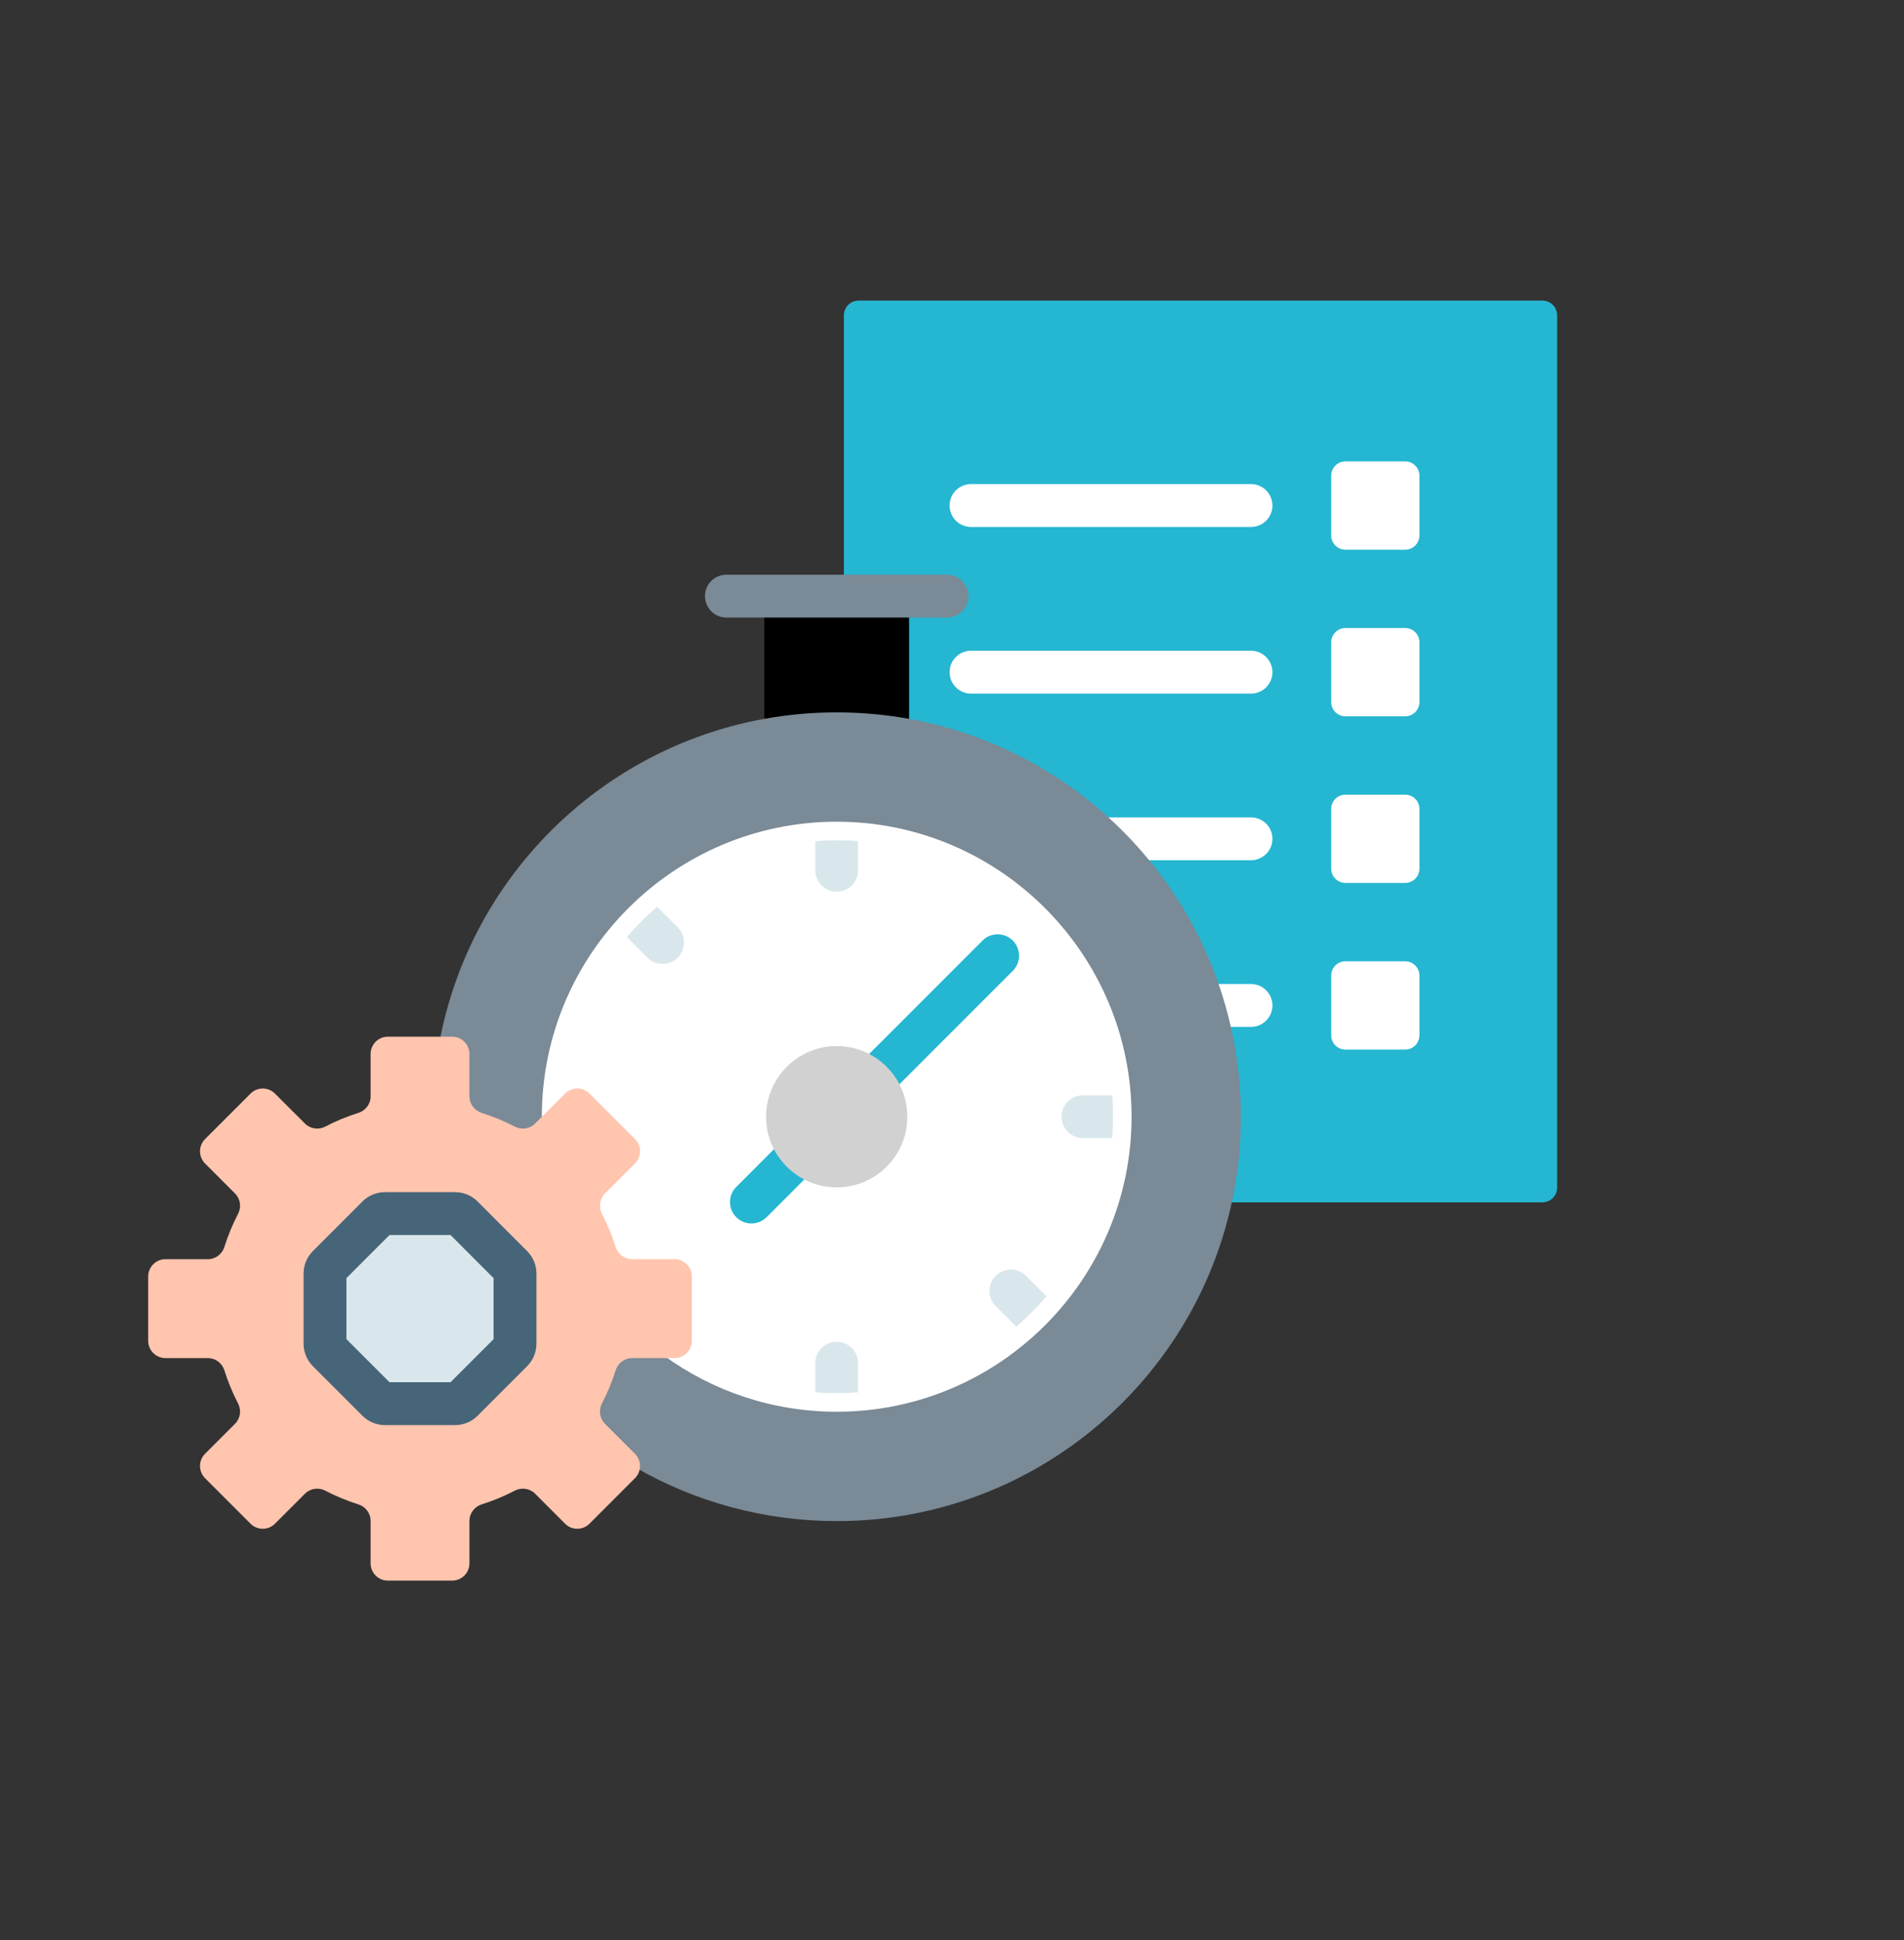 <svg width="54" height="55" viewBox="0 0 54 55" fill="none" xmlns="http://www.w3.org/2000/svg">
<rect x="0" y="0" width="54" height="55" fill="#333333" stroke="none"/>
<g clip-path="url(#clip0_44_9963)">
<g clip-path="url(#clip1_44_9963)">
<path d="M43.745 8.521H24.351C24.121 8.521 23.934 8.707 23.934 8.938V21.947C23.934 23.253 23.934 26.196 23.934 30.082C23.934 32.291 25.725 34.083 27.934 34.083H33.981H43.745C43.976 34.083 44.163 33.896 44.163 33.666V8.938C44.163 8.707 43.976 8.521 43.745 8.521Z" fill="#25B6D2"/>
<path d="M38.159 15.582H39.852C40.076 15.582 40.257 15.401 40.257 15.177V13.484C40.257 13.261 40.076 13.079 39.852 13.079H38.159C37.935 13.079 37.754 13.261 37.754 13.484V15.177C37.754 15.401 37.935 15.582 38.159 15.582Z" fill="white"/>
<path d="M35.48 14.938H27.539C27.204 14.938 26.932 14.666 26.932 14.331C26.932 13.995 27.204 13.723 27.539 13.723H35.48C35.816 13.723 36.088 13.995 36.088 14.331C36.088 14.666 35.816 14.938 35.48 14.938Z" fill="white"/>
<path d="M38.159 20.306H39.852C40.076 20.306 40.257 20.125 40.257 19.901V18.208C40.257 17.984 40.076 17.803 39.852 17.803H38.159C37.935 17.803 37.754 17.984 37.754 18.208V19.901C37.754 20.125 37.935 20.306 38.159 20.306Z" fill="white"/>
<path d="M35.48 19.662H27.539C27.204 19.662 26.932 19.39 26.932 19.054C26.932 18.719 27.204 18.447 27.539 18.447H35.48C35.816 18.447 36.088 18.719 36.088 19.054C36.088 19.39 35.816 19.662 35.48 19.662Z" fill="white"/>
<path d="M38.159 25.029H39.852C40.076 25.029 40.257 24.848 40.257 24.625V22.931C40.257 22.708 40.076 22.527 39.852 22.527H38.159C37.935 22.527 37.754 22.708 37.754 22.931V24.625C37.754 24.848 37.935 25.029 38.159 25.029Z" fill="white"/>
<path d="M35.48 23.171H28.89C28.68 23.171 28.496 23.277 28.387 23.438C28.867 23.721 29.325 24.038 29.756 24.385H35.48C35.816 24.385 36.088 24.113 36.088 23.778C36.088 23.442 35.816 23.171 35.48 23.171Z" fill="white"/>
<path d="M38.159 29.753H39.852C40.075 29.753 40.257 29.572 40.257 29.348V27.655C40.257 27.432 40.075 27.25 39.852 27.25H38.159C37.935 27.25 37.754 27.432 37.754 27.655V29.348C37.754 29.572 37.935 29.753 38.159 29.753Z" fill="white"/>
<path d="M35.48 27.894H27.313C27.24 27.894 27.172 27.908 27.107 27.931C27.309 28.311 27.491 28.704 27.649 29.109H35.48C35.816 29.109 36.088 28.837 36.088 28.502C36.088 28.166 35.816 27.894 35.48 27.894Z" fill="white"/>
<path d="M21.677 17.425V20.461C22.343 20.339 23.029 20.275 23.73 20.275C24.431 20.275 25.117 20.339 25.783 20.461V17.425H21.677Z" fill="black"/>
<path d="M26.859 17.506H20.602C20.266 17.506 19.994 17.234 19.994 16.898C19.994 16.563 20.266 16.291 20.602 16.291H26.859C27.194 16.291 27.466 16.563 27.466 16.898C27.466 17.234 27.194 17.506 26.859 17.506Z" fill="#7A8A96"/>
<path d="M23.73 20.194C18.148 20.194 13.499 24.184 12.477 29.468H12.824C13.05 29.468 13.233 29.651 13.233 29.877V31.079C13.233 31.33 13.396 31.549 13.638 31.625C13.955 31.725 14.266 31.854 14.56 32.007C14.644 32.051 14.737 32.074 14.831 32.074C14.983 32.074 15.126 32.015 15.233 31.908L16.083 31.057C16.161 30.98 16.263 30.938 16.372 30.938C16.482 30.938 16.584 30.98 16.662 31.057L17.951 32.347C18.111 32.506 18.111 32.766 17.951 32.925L17.101 33.776C16.924 33.953 16.884 34.223 17.001 34.449C17.155 34.743 17.283 35.053 17.383 35.37C17.459 35.613 17.679 35.776 17.929 35.776H19.132C19.357 35.776 19.541 35.959 19.541 36.185V38.008C19.541 38.234 19.357 38.417 19.132 38.417H17.929C17.679 38.417 17.459 38.58 17.383 38.822C17.283 39.14 17.155 39.45 17.001 39.744C16.884 39.97 16.924 40.24 17.101 40.417L17.951 41.268C18.048 41.364 18.085 41.497 18.064 41.623C19.736 42.575 21.669 43.119 23.73 43.119C30.061 43.119 35.193 37.987 35.193 31.656C35.193 25.326 30.061 20.194 23.73 20.194Z" fill="#7A8A96"/>
<path d="M23.73 23.293C19.119 23.293 15.367 27.045 15.367 31.656C15.367 31.695 15.368 31.733 15.369 31.772L16.083 31.057C16.16 30.98 16.263 30.938 16.372 30.938C16.482 30.938 16.584 30.98 16.662 31.057L17.951 32.347C18.11 32.506 18.11 32.766 17.951 32.925L17.101 33.775C16.924 33.952 16.884 34.223 17.001 34.448C17.155 34.743 17.283 35.053 17.383 35.37C17.459 35.613 17.679 35.776 17.929 35.776H19.132C19.357 35.776 19.541 35.959 19.541 36.184V38.008C19.541 38.234 19.357 38.417 19.132 38.417H18.814C20.195 39.424 21.894 40.019 23.73 40.019C28.341 40.019 32.093 36.267 32.093 31.656C32.093 27.045 28.341 23.293 23.73 23.293Z" fill="white"/>
<path d="M23.73 23.82C23.526 23.82 23.323 23.828 23.123 23.843V24.67C23.123 25.006 23.395 25.277 23.73 25.277C24.066 25.277 24.337 25.006 24.337 24.67V23.843C24.137 23.828 23.934 23.82 23.73 23.82Z" fill="#D9E7EC"/>
<path d="M23.73 38.034C23.395 38.034 23.123 38.306 23.123 38.642V39.469C23.323 39.484 23.526 39.492 23.73 39.492C23.934 39.492 24.137 39.484 24.337 39.469V38.642C24.337 38.306 24.066 38.034 23.73 38.034Z" fill="#D9E7EC"/>
<path d="M31.543 31.049H30.716C30.381 31.049 30.108 31.32 30.108 31.656C30.108 31.991 30.381 32.263 30.716 32.263H31.543C31.559 32.063 31.566 31.86 31.566 31.656C31.567 31.452 31.559 31.249 31.543 31.049Z" fill="#D9E7EC"/>
<path d="M18.79 27.324C18.946 27.324 19.101 27.264 19.22 27.146C19.457 26.909 19.457 26.524 19.22 26.287L18.638 25.705C18.33 25.969 18.043 26.256 17.779 26.564L18.361 27.146C18.48 27.264 18.635 27.324 18.79 27.324Z" fill="#D9E7EC"/>
<path d="M28.24 36.166C28.003 36.404 28.003 36.788 28.24 37.025L28.823 37.607C29.13 37.343 29.418 37.056 29.681 36.748L29.099 36.166C28.862 35.929 28.477 35.929 28.24 36.166Z" fill="#D9E7EC"/>
<path d="M22.012 32.515L20.882 33.646C20.644 33.883 20.644 34.267 20.882 34.505C21 34.623 21.156 34.682 21.311 34.682C21.466 34.682 21.622 34.623 21.741 34.505L22.871 33.374C22.5 33.188 22.198 32.886 22.012 32.515Z" fill="#25B6D2"/>
<path d="M28.724 26.663C28.486 26.425 28.102 26.425 27.865 26.663L24.589 29.938C24.96 30.124 25.262 30.426 25.448 30.797L28.724 27.521C28.961 27.284 28.961 26.9 28.724 26.663Z" fill="#25B6D2"/>
<path d="M23.73 33.659C24.836 33.659 25.733 32.762 25.733 31.656C25.733 30.55 24.836 29.653 23.73 29.653C22.624 29.653 21.727 30.55 21.727 31.656C21.727 32.762 22.624 33.659 23.73 33.659Z" fill="#D1D1D1"/>
<path d="M19.622 38.008V36.184C19.622 35.914 19.402 35.695 19.132 35.695H17.929C17.713 35.695 17.525 35.552 17.46 35.346C17.358 35.021 17.228 34.709 17.073 34.411C16.974 34.219 17.005 33.986 17.158 33.833L18.008 32.982C18.2 32.791 18.2 32.481 18.008 32.29L16.719 31C16.528 30.809 16.217 30.809 16.026 31L15.176 31.85C15.023 32.003 14.789 32.035 14.598 31.935C14.3 31.78 13.987 31.65 13.662 31.548C13.456 31.483 13.314 31.296 13.314 31.079V29.877C13.314 29.606 13.095 29.387 12.824 29.387H11C10.73 29.387 10.511 29.606 10.511 29.877V31.079C10.511 31.296 10.368 31.483 10.162 31.548C9.837 31.65 9.524 31.78 9.227 31.935C9.035 32.035 8.802 32.003 8.649 31.85L7.798 31C7.607 30.809 7.297 30.809 7.106 31L5.816 32.29C5.625 32.481 5.625 32.791 5.816 32.982L6.666 33.833C6.819 33.986 6.851 34.219 6.751 34.411C6.596 34.709 6.466 35.021 6.364 35.346C6.299 35.552 6.112 35.695 5.895 35.695H4.693C4.422 35.695 4.203 35.914 4.203 36.184V38.008C4.203 38.279 4.422 38.498 4.693 38.498H5.895C6.112 38.498 6.299 38.64 6.364 38.846C6.466 39.171 6.596 39.484 6.751 39.782C6.851 39.973 6.819 40.207 6.666 40.36L5.816 41.21C5.625 41.401 5.625 41.712 5.816 41.903L7.106 43.193C7.297 43.384 7.607 43.384 7.798 43.193L8.649 42.342C8.802 42.189 9.035 42.157 9.227 42.257C9.525 42.412 9.837 42.542 10.162 42.645C10.368 42.709 10.511 42.897 10.511 43.113V44.316C10.511 44.587 10.73 44.806 11 44.806H12.824C13.095 44.806 13.314 44.587 13.314 44.316V43.113C13.314 42.897 13.456 42.709 13.662 42.645C13.987 42.542 14.3 42.412 14.598 42.257C14.789 42.158 15.023 42.189 15.176 42.342L16.026 43.193C16.217 43.384 16.528 43.384 16.719 43.193L18.008 41.903C18.2 41.712 18.2 41.401 18.008 41.21L17.158 40.36C17.005 40.207 16.973 39.973 17.073 39.782C17.228 39.484 17.358 39.172 17.46 38.847C17.525 38.641 17.713 38.498 17.929 38.498H19.132C19.402 38.498 19.622 38.279 19.622 38.008Z" fill="#FFC5AE"/>
<path d="M12.906 34.402H10.918C10.84 34.402 10.765 34.433 10.71 34.488L9.304 35.894C9.249 35.949 9.218 36.024 9.218 36.102V38.091C9.218 38.169 9.249 38.243 9.304 38.298L10.71 39.705C10.765 39.76 10.84 39.791 10.918 39.791H12.906C12.985 39.791 13.059 39.76 13.114 39.705L14.521 38.298C14.576 38.243 14.607 38.169 14.607 38.091V36.102C14.607 36.024 14.576 35.949 14.521 35.894L13.114 34.488C13.059 34.433 12.985 34.402 12.906 34.402Z" fill="#D9E7EC"/>
<path d="M12.906 40.398H10.918C10.677 40.398 10.451 40.304 10.28 40.134L8.874 38.728C8.704 38.558 8.61 38.331 8.61 38.091V36.102C8.61 35.861 8.704 35.635 8.874 35.465L10.28 34.058C10.451 33.888 10.677 33.794 10.918 33.794H12.906C13.147 33.794 13.374 33.888 13.544 34.058L14.95 35.465C15.12 35.635 15.214 35.861 15.214 36.102V38.091C15.214 38.331 15.12 38.558 14.95 38.728L13.544 40.134C13.374 40.304 13.147 40.398 12.906 40.398ZM11.048 39.183H12.777L13.999 37.961V36.232L12.777 35.009H11.048L9.825 36.232V37.961L11.048 39.183Z" fill="#476578"/>
</g>
</g>
<defs>
<clipPath id="clip0_44_9963">
<rect width="41.463" height="41.463" fill="white" transform="translate(4 6.926)"/>
</clipPath>
<clipPath id="clip1_44_9963">
<rect width="41.463" height="41.463" fill="white" transform="translate(4 6.926)"/>
</clipPath>
</defs>
</svg>
